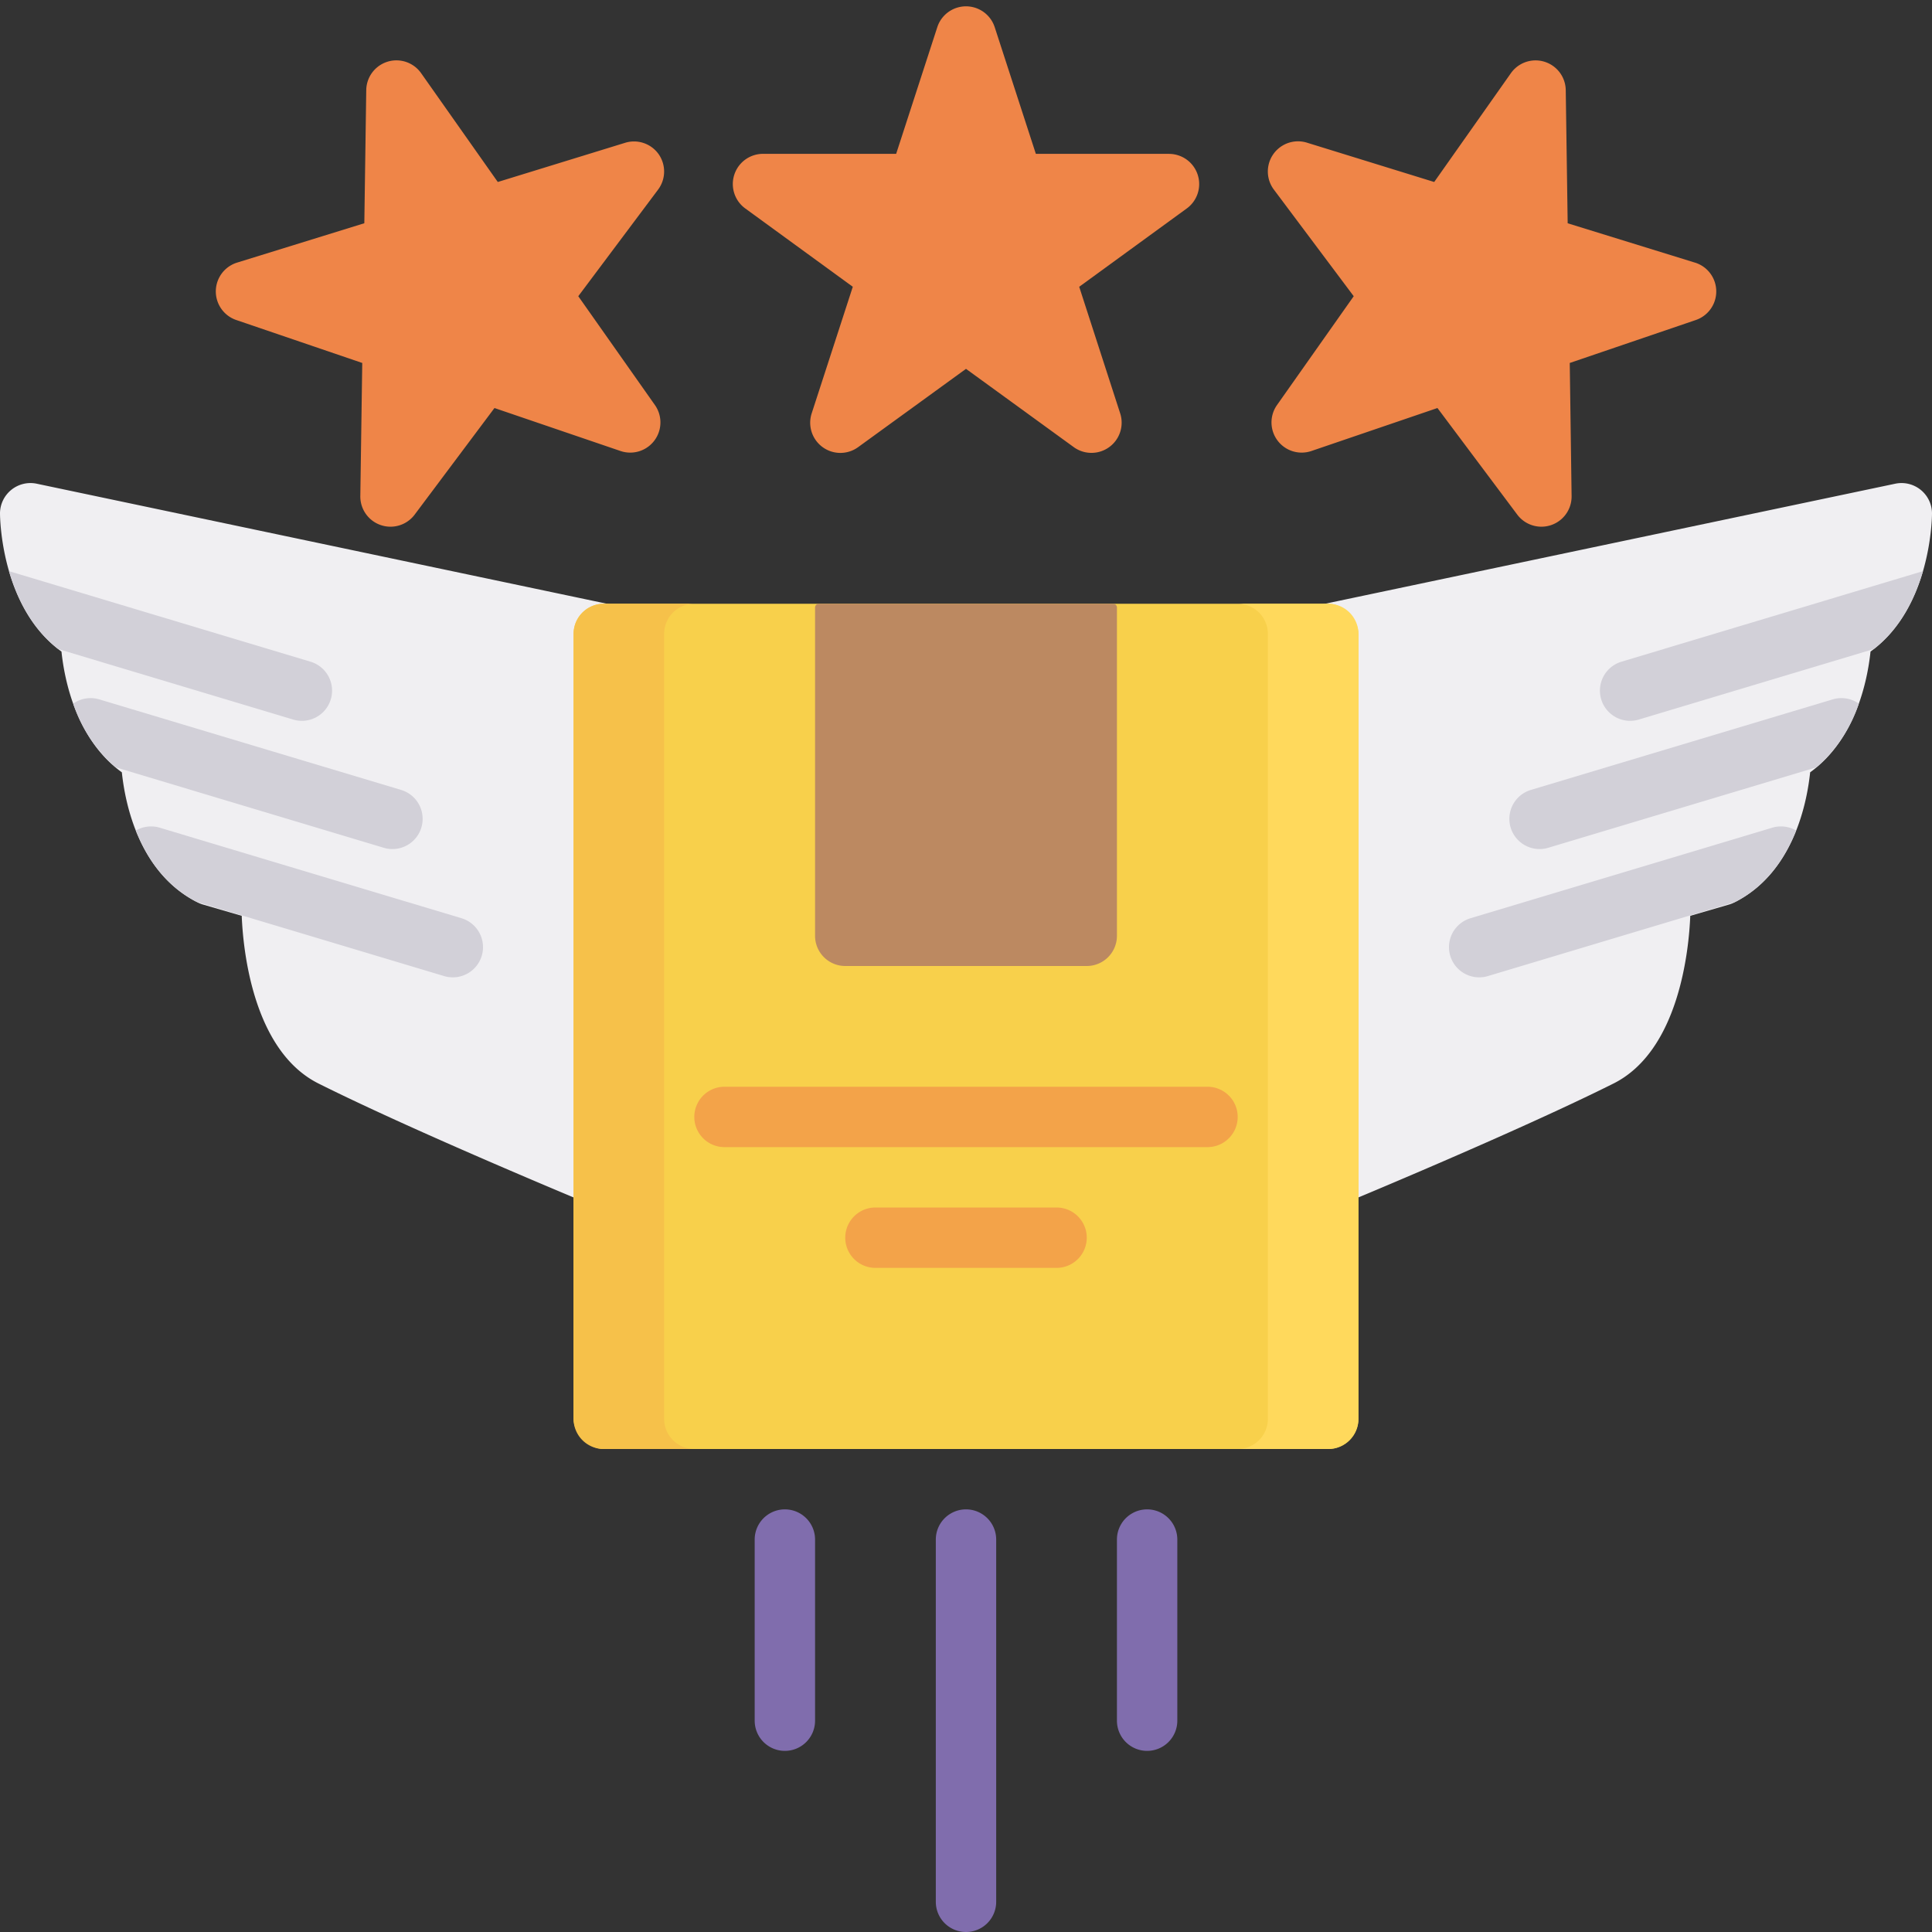 <!--
  - Copyright (c) 2023. Selldone® Business OS™
  -
  - Author: M.Pajuhaan
  - Web: https://selldone.com
  - ━━━━━━━━━━━━━━━━━━━━━━━━━━━━━━━━━━━━━━━━━━━━━━━━━━━━━━
  -
  - All rights reserved. In the weave of time, where traditions and innovations intermingle, this content was crafted.
  - From the essence of thought, through the corridors of creativity, each word, and sentiment has been molded.
  - Not just to exist, but to inspire. Like an artist's stroke or a sculptor's chisel, every nuance is deliberate.
  - Our journey is not just about reaching a destination, but about creating a masterpiece.
  - Tread carefully, for you're treading on dreams.
  -->

<svg height="512" viewBox="0 0 512 512" width="512" xmlns="http://www.w3.org/2000/svg"><rect x="0" y="0" width="512" height="512" fill="#333333" stroke="none"/><g id="_14_express" data-name="14 express"><path d="m512 136a8.08 8.08 0 0 0 -9.65-7.83l-152 32a8 8 0 0 0 -6.35 7.83v144a8.08 8.08 0 0 0 11.06 7.39c1.9-.79 46.76-19.36 72.52-32.24 17.36-8.68 20-35.37 20.36-44.45l10.32-3a8 8 0 0 0 1.32-.52c15.47-7.74 19.22-25.9 20.13-34.51 12-8.64 15.18-24.22 16-32 16.08-11.58 16.29-35.58 16.29-36.67z" fill="#f0eff2"/><g fill="#d2d0d8"><path d="m509.61 151.36-79.91 24a8 8 0 0 0 4.6 15.33l62.28-18.69c7.13-5.55 10.97-13.56 13.03-20.64z"/><path d="m485.7 185.34-80 24a8 8 0 0 0 4.6 15.33l71.06-21.32a38.37 38.37 0 0 0 11.25-16.88 8 8 0 0 0 -6.91-1.13z"/><path d="m469.7 219.34-80 24a8 8 0 0 0 4.6 15.33l65.6-19.67c8.37-4.31 13.26-11.7 16.1-18.9a8 8 0 0 0 -6.3-.76z"/></g><path d="m0 136a8.08 8.08 0 0 1 9.65-7.83l152 32a8 8 0 0 1 6.35 7.83v144a8.08 8.08 0 0 1 -11.06 7.39c-1.9-.79-46.76-19.36-72.52-32.24-17.36-8.68-20-35.37-20.36-44.45l-10.32-3a8 8 0 0 1 -1.32-.52c-15.47-7.74-19.22-25.9-20.13-34.51-12-8.64-15.18-24.22-16-32-16.08-11.58-16.29-35.58-16.29-36.67z" fill="#f0eff2"/><path d="m2.39 151.36 79.91 24a8 8 0 0 1 -4.6 15.33l-62.28-18.69c-7.13-5.55-10.97-13.56-13.03-20.64z" fill="#d2d0d8"/><path d="m26.3 185.34 80 24a8 8 0 0 1 -4.6 15.33l-71.05-21.32a38.37 38.37 0 0 1 -11.25-16.88 8 8 0 0 1 6.9-1.13z" fill="#d2d0d8"/><path d="m42.3 219.34 80 24a8 8 0 0 1 -4.6 15.33l-65.6-19.67c-8.37-4.31-13.26-11.7-16.1-18.9a8 8 0 0 1 6.3-.76z" fill="#d2d0d8"/><rect fill="#f8d04b" height="224" rx="8" width="208" x="152" y="160"/><path d="m352 160h-24a8 8 0 0 1 8 8v208a8 8 0 0 1 -8 8h24a8 8 0 0 0 8-8v-208a8 8 0 0 0 -8-8z" fill="#ffd95c"/><path d="m176 376v-208a8 8 0 0 1 8-8h-24a8 8 0 0 0 -8 8v208a8 8 0 0 0 8 8h24a8 8 0 0 1 -8-8z" fill="#f6c14a"/><path d="m295 160h-78a1 1 0 0 0 -1 1v87a8 8 0 0 0 8 8h64a8 8 0 0 0 8-8v-87a1 1 0 0 0 -1-1z" fill="#bc8961"/><path d="m320 304h-128a8 8 0 0 1 0-16h128a8 8 0 0 1 0 16z" fill="#f3a349"/><path d="m280 336h-48a8 8 0 0 1 0-16h48a8 8 0 0 1 0 16z" fill="#f3a349"/><path d="m256 512a8 8 0 0 1 -8-8v-96a8 8 0 0 1 16 0v96a8 8 0 0 1 -8 8z" fill="#806dad"/><path d="m304 464a8 8 0 0 1 -8-8v-48a8 8 0 0 1 16 0v48a8 8 0 0 1 -8 8z" fill="#806dad"/><path d="m208 464a8 8 0 0 1 -8-8v-48a8 8 0 0 1 16 0v48a8 8 0 0 1 -8 8z" fill="#806dad"/><path d="m309.8 40.77h-35.29l-10.9-33.56a8 8 0 0 0 -15.22 0l-10.9 33.56h-35.29a8 8 0 0 0 -4.7 14.47l28.5 20.76-10.9 33.56a8 8 0 0 0 12.31 8.94l28.59-20.75 28.55 20.74a8 8 0 0 0 12.31-8.94l-10.86-33.55 28.5-20.75a8 8 0 0 0 -4.7-14.47z" fill="#ef8548"/><path d="m449.16 69.59-33.71-10.42-.51-35.28a8 8 0 0 0 -14.54-4.49l-20.32 28.83-33.72-10.42a8 8 0 0 0 -8.77 12.44l21.16 28.25-20.33 28.84a8 8 0 0 0 9.12 12.18l33.4-11.39 21.15 28.25a8 8 0 0 0 14.4-4.91l-.49-35.28 33.4-11.38a8 8 0 0 0 -.22-15.22z" fill="#ef8548"/><path d="m174.54 40.85a8 8 0 0 0 -8.9-3l-33.72 10.38-20.32-28.84a8 8 0 0 0 -14.54 4.49l-.51 35.28-33.71 10.43a8 8 0 0 0 -.22 15.22l33.38 11.38-.51 35.28a8 8 0 0 0 14.4 4.91l21.15-28.25 33.4 11.39a8 8 0 0 0 9.12-12.18l-20.31-28.84 21.15-28.25a8 8 0 0 0 .14-9.4z" fill="#ef8548"/></g></svg>
